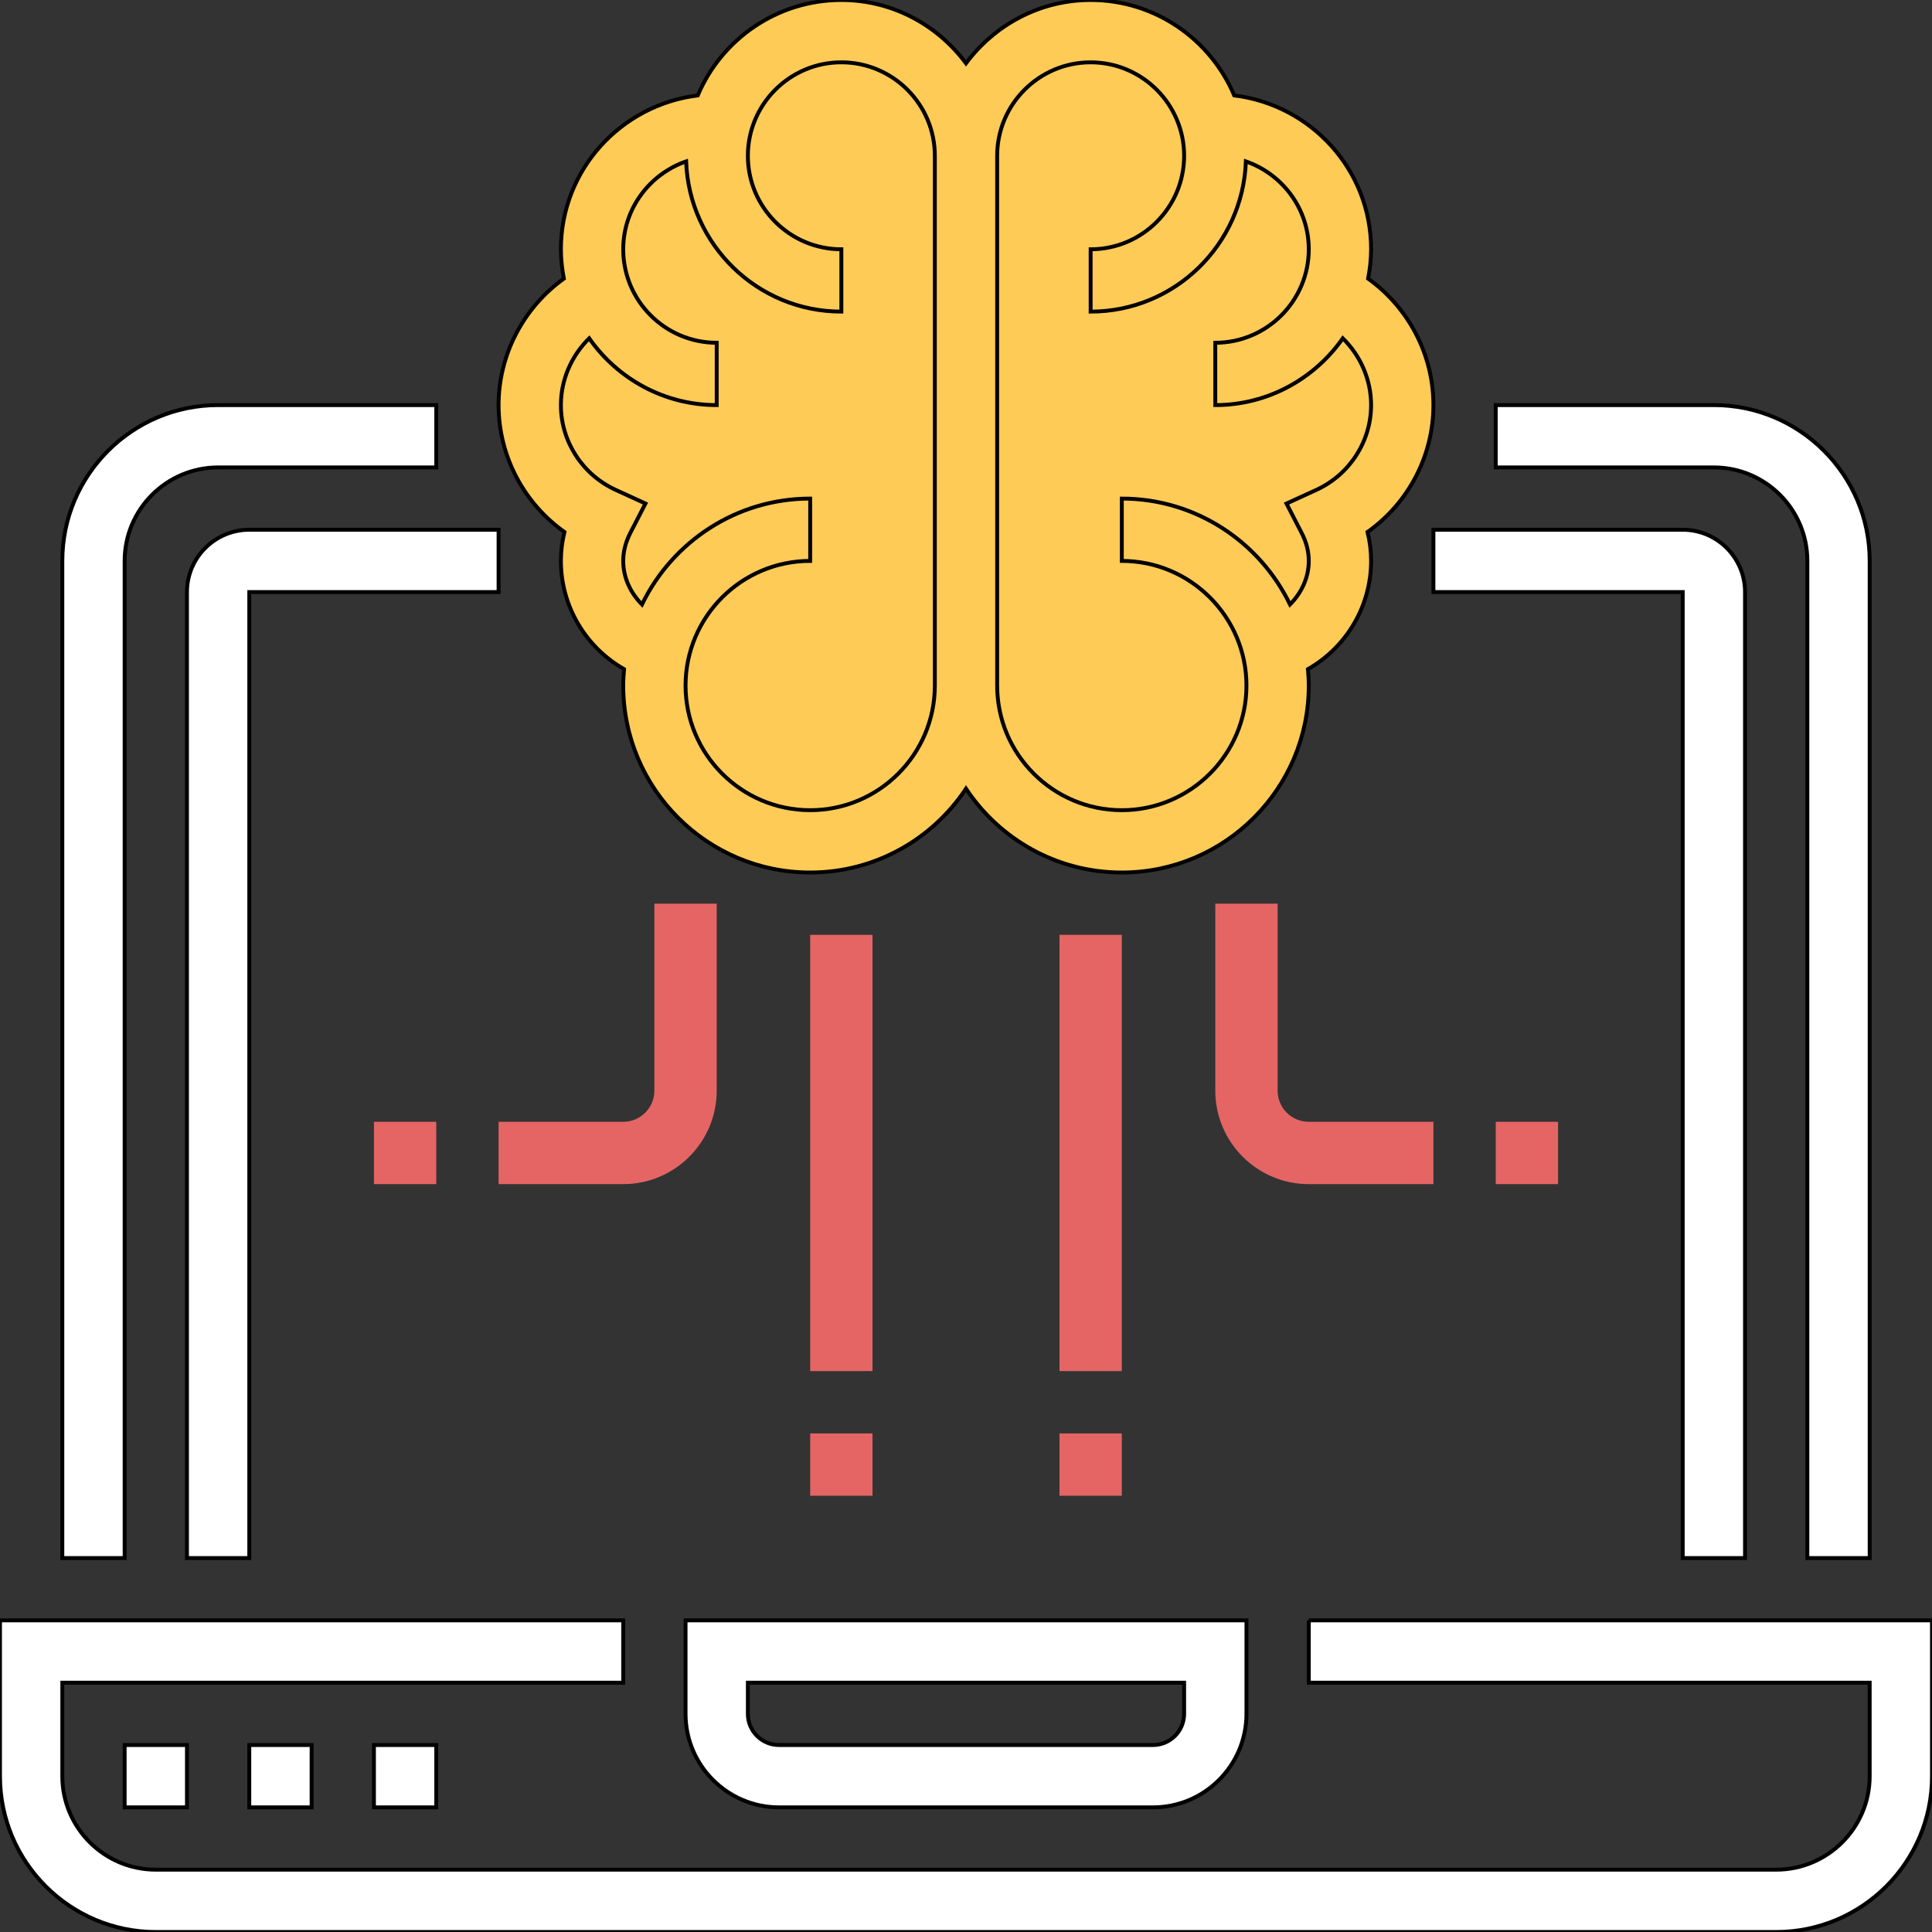 <svg width="496" height="496" xmlns="http://www.w3.org/2000/svg" xml:space="preserve" version="1.1">

 <rect width="100%" height="100%" fill="#333333" stroke="none"/>

 <g>
  <title>Layer 1</title>
  <g id="svg_1">
   <rect id="svg_2" fill="#E56565" height="112" width="16" y="240" x="272"/>
   <rect id="svg_3" fill="#E56565" height="112" width="16" y="240" x="208"/>
   <path id="svg_4" fill="#E56565" d="m368,304l-32,0c-13.232,0 -24,-10.768 -24,-24l0,-48l16,0l0,48c0,4.416 3.584,8 8,8l32,0l0,16z"/>
   <path id="svg_5" fill="#E56565" d="m160,304l-32,0l0,-16l32,0c4.416,0 8,-3.584 8,-8l0,-48l16,0l0,48c0,13.232 -10.768,24 -24,24z"/>
   <rect id="svg_6" fill="#E56565" height="16" width="16" y="368" x="272"/>
   <rect id="svg_7" fill="#E56565" height="16" width="16" y="368" x="208"/>
   <rect id="svg_8" fill="#E56565" height="16" width="16" y="288" x="384"/>
   <rect id="svg_9" fill="#E56565" height="16" width="16" y="288" x="96"/>
  </g>
  <path id="svg_10" fill="#FFCB57" d="m360,104c0,-11.848 -6.44,-22.192 -16.008,-27.728l-2.432,-0.064c1.56,-3.76 2.44,-7.88 2.44,-12.208c0,-17.672 -14.328,-32 -32,-32l-1.128,0c-3.568,-13.776 -15.976,-24 -30.872,-24s-27.304,10.224 -30.872,24l-2.264,0c-3.56,-13.776 -15.968,-24 -30.864,-24s-27.304,10.224 -30.872,24l-1.128,0c-17.672,0 -32,14.328 -32,32c0,4.304 0.88,8.4 2.416,12.144l-2.408,0.128c-9.568,5.536 -16.008,15.88 -16.008,27.728c0,12.936 7.712,24.016 18.752,29.056c-1.696,3.296 -2.752,6.976 -2.752,10.944c0,10.448 6.68,19.336 16,22.632l2.256,-3.336c-1.352,4.016 -2.256,8.24 -2.256,12.704c0,22.088 17.912,40 40,40s40,-17.912 40,-40c0,22.088 17.912,40 40,40s40,-17.912 40,-40c0,-3.24 -0.488,-6.344 -1.216,-9.352l1.216,-0.016c9.32,-3.296 16,-12.184 16,-22.632c0,-3.968 -1.056,-7.648 -2.752,-10.944c11.04,-5.04 18.752,-16.12 18.752,-29.056z"/>
  <g id="svg_11">
   <path stroke="#000000" id="svg_12" fill="#ffffff" d="m336,416l0,16l144,0l0,24c0,13.232 -10.768,24 -24,24l-416,0c-13.232,0 -24,-10.768 -24,-24l0,-24l144,0l0,-16l-160,0l0,40c0,22.056 17.944,40 40,40l416,0c22.056,0 40,-17.944 40,-40l0,-40l-160,0z"/>
   <path stroke="#000000" id="svg_13" fill="#ffffff" d="m176,440c0,13.232 10.768,24 24,24l96,0c13.232,0 24,-10.768 24,-24l0,-24l-144,0l0,24zm16,-8l112,0l0,8c0,4.416 -3.584,8 -8,8l-96,0c-4.416,0 -8,-3.584 -8,-8l0,-8z"/>
   <path stroke="#000000" id="svg_14" fill="#ffffff" d="m32,144c0,-13.232 10.768,-24 24,-24l56,0l0,-16l-56,0c-22.056,0 -40,17.944 -40,40l0,256l16,0l0,-256z"/>
   <path stroke="#000000" id="svg_15" fill="#ffffff" d="m464,144l0,256l16,0l0,-256c0,-22.056 -17.944,-40 -40,-40l-56,0l0,16l56,0c13.232,0 24,10.768 24,24z"/>
   <path stroke="#000000" id="svg_16" fill="#ffffff" d="m48,152l0,248l16,0l0,-248l64,0l0,-16l-64,0c-8.824,0 -16,7.176 -16,16z"/>
   <path stroke="#000000" id="svg_17" fill="#ffffff" d="m448,400l0,-248c0,-8.824 -7.176,-16 -16,-16l-64,0l0,16l64,0l0,248l16,0z"/>
   <path stroke="#020202" id="svg_18" fill="#ffcb57" d="m144.912,136.584c-0.608,2.432 -0.912,4.912 -0.912,7.416c0,11.624 6.344,22.176 16.216,27.792c-0.128,1.392 -0.216,2.784 -0.216,4.208c0,26.472 21.528,48 48,48c16.688,0 31.392,-8.568 40,-21.52c8.608,12.96 23.312,21.52 40,21.52c26.472,0 48,-21.528 48,-48c0,-1.424 -0.088,-2.816 -0.216,-4.208c9.872,-5.616 16.216,-16.168 16.216,-27.792c0,-2.504 -0.304,-4.984 -0.912,-7.416c10.456,-7.416 16.912,-19.544 16.912,-32.584c0,-12.928 -6.36,-25.008 -16.76,-32.472c0.464,-2.44 0.76,-4.952 0.76,-7.528c0,-20.392 -15.392,-37.072 -35.136,-39.504c-6.072,-14.376 -20.304,-24.496 -36.864,-24.496c-13.128,0 -24.704,6.448 -32,16.248c-7.296,-9.8 -18.872,-16.248 -32,-16.248c-16.56,0 -30.792,10.12 -36.864,24.496c-19.744,2.432 -35.136,19.112 -35.136,39.504c0,2.576 0.296,5.088 0.76,7.528c-10.4,7.464 -16.76,19.544 -16.76,32.472c0,13.04 6.456,25.168 16.912,32.584zm135.088,-120.584c13.232,0 24,10.768 24,24s-10.768,24 -24,24l0,16c21.568,0 39.08,-17.192 39.856,-38.568c9.368,3.272 16.144,12.096 16.144,22.568c0,13.232 -10.768,24 -24,24l0,16c13.544,0 25.496,-6.808 32.736,-17.144c4.56,4.472 7.264,10.624 7.264,17.144c0,9.328 -5.528,17.872 -14.088,21.784l-7.632,3.496l3.848,7.464c1.248,2.384 1.872,4.824 1.872,7.256c0,4.328 -1.888,8.248 -4.816,11.184c-7.768,-16.056 -24.184,-27.184 -43.184,-27.184l0,16c17.648,0 32,14.352 32,32s-14.352,32 -32,32s-32,-14.352 -32,-32l0,-136c0,-13.232 10.768,-24 24,-24zm-128.736,70.856c7.24,10.336 19.192,17.144 32.736,17.144l0,-16c-13.232,0 -24,-10.768 -24,-24c0,-10.472 6.776,-19.296 16.144,-22.568c0.776,21.376 18.288,38.568 39.856,38.568l0,-16c-13.232,0 -24,-10.768 -24,-24s10.768,-24 24,-24s24,10.768 24,24l0,136c0,17.648 -14.352,32 -32,32s-32,-14.352 -32,-32s14.352,-32 32,-32l0,-16c-19,0 -35.416,11.128 -43.184,27.184c-2.928,-2.936 -4.816,-6.856 -4.816,-11.184c0,-2.432 0.624,-4.872 1.864,-7.264l3.848,-7.464l-7.632,-3.496c-8.552,-3.904 -14.08,-12.448 -14.08,-21.776c0,-6.52 2.704,-12.672 7.264,-17.144z"/>
   <rect stroke="#000000" id="svg_19" fill="#ffffff" height="16" width="16" y="448" x="32"/>
   <rect stroke="#000000" id="svg_20" fill="#ffffff" height="16" width="16" y="448" x="64"/>
   <rect stroke="#000000" id="svg_21" fill="#ffffff" height="16" width="16" y="448" x="96"/>
  </g>
  <g id="svg_22"/>
  <g id="svg_23"/>
  <g id="svg_24"/>
  <g id="svg_25"/>
  <g id="svg_26"/>
  <g id="svg_27"/>
  <g id="svg_28"/>
  <g id="svg_29"/>
  <g id="svg_30"/>
  <g id="svg_31"/>
  <g id="svg_32"/>
  <g id="svg_33"/>
  <g id="svg_34"/>
  <g id="svg_35"/>
  <g id="svg_36"/>
 </g>
</svg>